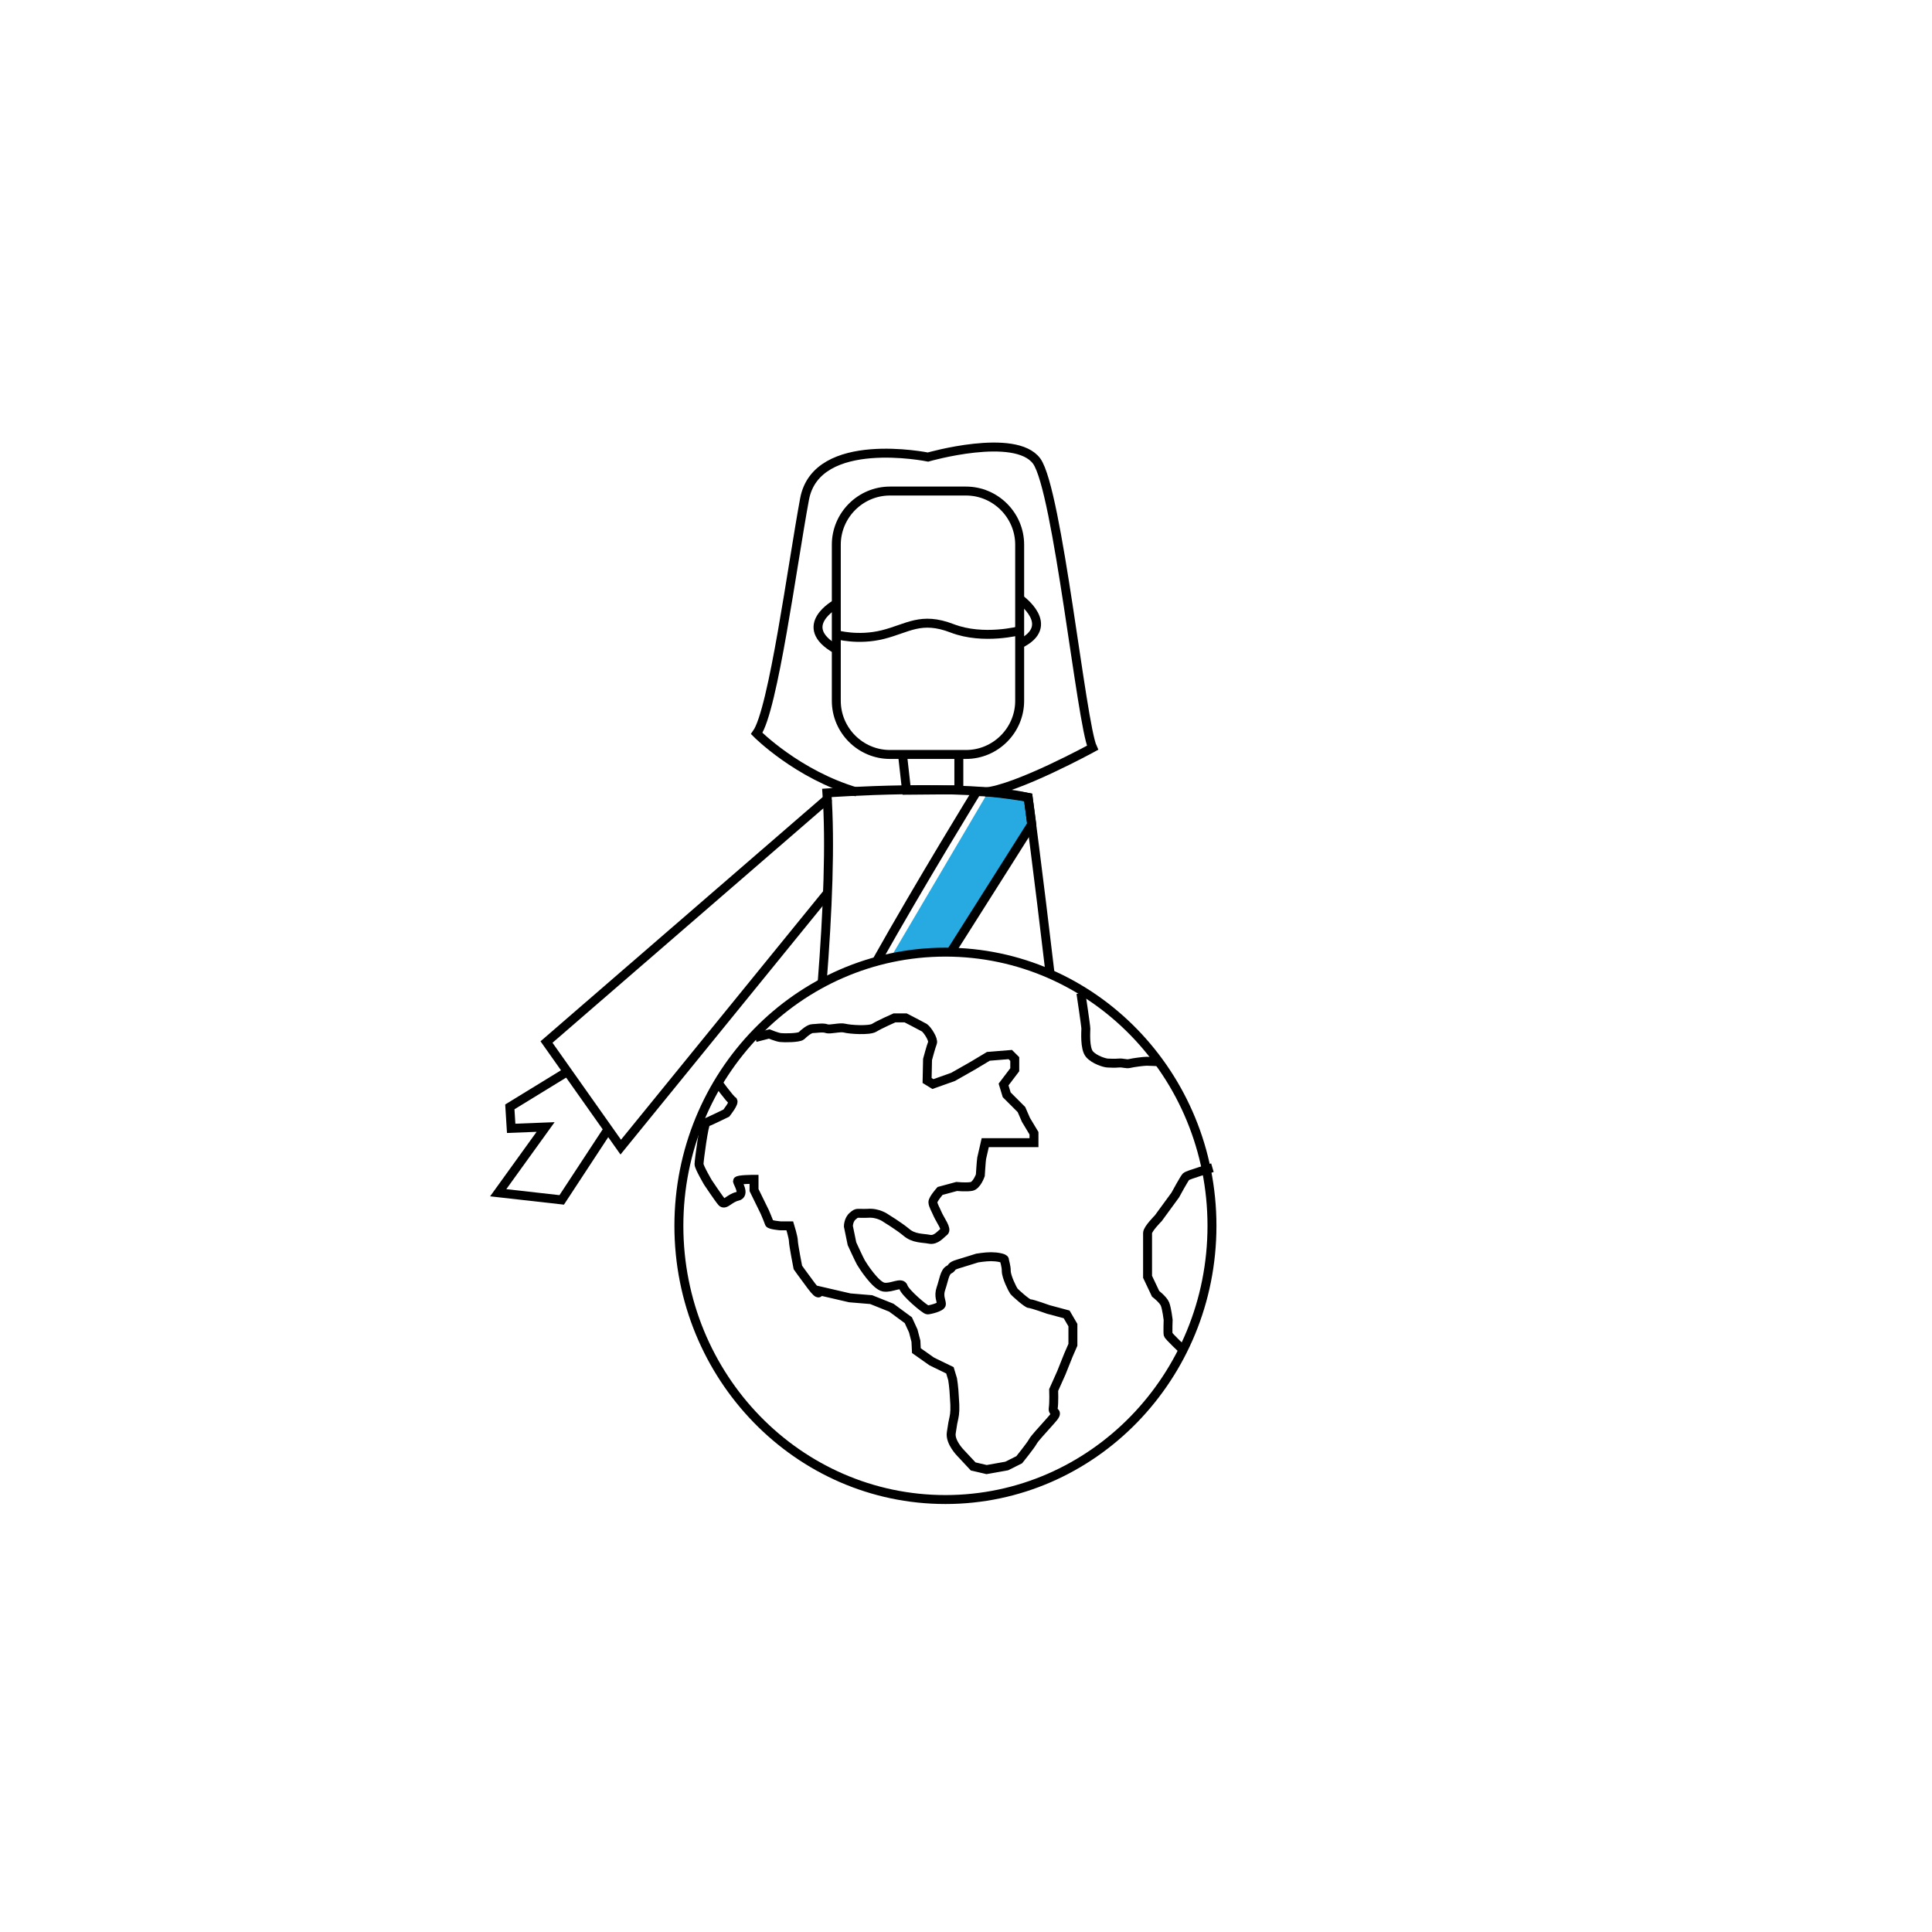 <?xml version="1.0" encoding="utf-8"?>
<!-- Generator: Adobe Illustrator 21.0.0, SVG Export Plug-In . SVG Version: 6.00 Build 0)  -->
<!DOCTYPE svg PUBLIC "-//W3C//DTD SVG 1.0//EN" "http://www.w3.org/TR/2001/REC-SVG-20010904/DTD/svg10.dtd">
<svg version="1.0" id="Layer_1" xmlns="http://www.w3.org/2000/svg" xmlns:xlink="http://www.w3.org/1999/xlink" x="0px" y="0px"
	 width="432px" height="432px" viewBox="0 0 432 432" enable-background="new 0 0 432 432" xml:space="preserve">
<g id="Layer_2">
	<polygon fill="#27AAE1" points="220.9,177.2 199.1,214.2 212.6,212.9 230.7,184.3 229.3,178.2 	"/>
</g>
<g id="Layer_1_1_">
	<ellipse fill="none" stroke="#000000" stroke-width="2" stroke-miterlimit="10" cx="211.4" cy="274.1" rx="59.6" ry="61.2"/>
	<path fill="none" stroke="#000000" stroke-width="2" stroke-miterlimit="10" d="M168.9,232l3.1-0.8c0,0,1.7,0.7,2.5,0.8
		s4.1,0.1,4.7-0.4c0.6-0.6,1.8-1.6,2.5-1.6s2.3-0.3,3.1,0s3-0.4,4.1-0.1c1.1,0.3,5.5,0.6,6.6-0.1c1.1-0.7,4.5-2.2,4.5-2.2h2.5
		c0,0,3.5,1.8,4.2,2.2c0.7,0.5,2.1,2.7,1.8,3.4s-1.1,3.7-1.1,3.7l-0.1,4.7l1.3,0.8l4.5-1.6l4.4-2.5l3.5-2.1l4.9-0.4l1,1v2.4
		l-2.5,3.3l0.7,2.3l3.3,3.3l1,2.3l1.8,3v2.1h-2.1h-3h-3.5h-2.3c0,0-0.7,3-0.8,3.5c-0.1,0.6-0.3,3.8-0.3,3.8s-0.8,2.3-2,2.5
		s-3.3,0-3.3,0l-3.7,1c0,0-1.6,1.8-1.6,2.5s0.6,1.6,1.1,2.8c0.6,1.3,2.1,3.3,1.4,3.8c-0.8,0.6-1.8,2-3.3,1.7s-3.5-0.1-5.2-1.6
		c-1.7-1.4-4.5-3.1-4.5-3.1s-1.7-1.3-4.1-1.1c-2.4,0.1-2.3-0.3-3.3,0.6c-1,0.8-1,2.3-1,2.3l0.8,3.9c0,0,1.6,3.5,2,4.2
		s3.3,5.2,5.1,5.5s4-1.3,4.4,0s4.9,5.1,5.4,5.1c0.4,0,3.1-0.6,3.1-1.3s-0.7-1.8-0.1-3.5c0.6-1.7,0.8-3.7,1.8-4.2s0.1-0.7,2.1-1.3
		c2-0.6,4.2-1.3,4.2-1.3s1.8-0.3,3.1-0.3s3,0.3,3,0.7c0,0.4,0.4,1.3,0.4,2.5c0,1.3,1.4,4.1,1.7,4.5s3,2.8,3.5,2.8
		c0.6,0,4.2,1.3,4.2,1.3l4.1,1.1l1.4,2.4v4.4l-1,2.3l-1.6,4l-1.7,3.8c0,0,0.1,2.8-0.1,4.1s1.6,0.4-0.6,2.8c-2.1,2.4-3.5,3.8-4,4.7
		s-3,4-3,4l-2.8,1.4l-4.5,0.8l-3-0.7l-2.8-3c0,0-2.4-2.4-2.1-4.5c0.3-2.1,0.4-2.5,0.6-3.4s0.3-2.1,0.1-4.5c-0.1-2.4-0.4-4.1-0.4-4.1
		l-0.6-2l-3.3-1.6l-0.8-0.4l-3.4-2.4l-0.1-2.1l-0.6-2.3l-1.1-2.4l-3.8-2.8l-4.5-1.8l-4.8-0.4l-6.9-1.6c0,0,0.4,1.7-1.7-1.1
		s-3-4.1-3-4.1s-1-5.1-1-5.9s-0.8-3.4-0.8-3.4h-2.1c0,0-2.4-0.2-2.5-0.6s-1-2.5-1-2.5l-2.4-4.9v-2.4c0,0-3.7,0-3.7,0.4s1.8,3,0,3.4
		s-2.8,2.1-3.5,1.3c-0.7-0.8-3.1-4.4-3.1-4.4s-2-3.4-2-4.1s1.1-9.2,1.6-9.3c0.4-0.1,4.5-2.1,4.5-2.1s2-2.5,1.4-2.8s-3.4-4.2-3.4-4.2
		"/>
	<path fill="none" stroke="#000000" stroke-width="2" stroke-miterlimit="10" d="M271.1,261.1c0,0-5.5,1.6-5.9,2s-2.4,4.1-2.4,4.1
		l-3.8,5.2c0,0-2.4,2.4-2.4,3.3c0,0.8,0,4.9,0,4.9v4.9l1.8,3.8c0,0,1.7,1.3,2.1,2.3s0.7,3.5,0.7,3.5s-0.1,2.8,0,3.3
		c0.1,0.4,3.4,3.5,3.4,3.5"/>
	<path fill="none" stroke="#000000" stroke-width="2" stroke-miterlimit="10" d="M241.7,222.1c0,0,1.1,7.3,1.1,7.9s-0.3,4.4,0.8,5.7
		s3.5,2,4.1,2s1.3,0.1,2.4,0c1.1-0.1,1.7,0.3,2.5,0.1s3.1-0.5,3.8-0.5c0.7,0,2.5,0.1,2.5,0.1"/>
	<path fill="none" stroke="#000000" stroke-width="2" stroke-miterlimit="10" d="M216,168.7h-17c-6.6,0-12-5.4-12-12v-34.9
		c0-6.6,5.4-12,12-12h17c6.6,0,12,5.4,12,12v34.9C228,163.3,222.6,168.7,216,168.7z"/>
	<path fill="none" stroke="#000000" stroke-width="2" stroke-miterlimit="10" d="M228,133.9c0,0,8.5,6,0,10.1"/>
	<path fill="none" stroke="#000000" stroke-width="2" stroke-miterlimit="10" d="M187,141.9c0,0,4.8,1.4,10.4,0
		c5.6-1.4,8.5-4.1,15.5-1.4c7,2.7,15.2,0.5,15.2,0.5"/>
	<path fill="none" stroke="#000000" stroke-width="2" stroke-miterlimit="10" d="M183.8,220.2c1.3-16.6,1.9-31.7,1.1-42.9
		c0,0,30.9-2.2,45,1c0,0,2.2,16.4,4.9,39.4"/>
	<path fill="none" stroke="#000000" stroke-width="2" stroke-miterlimit="10" d="M220.2,177.1c7.1-0.6,24.1-9.9,24.1-9.9
		c-2.5-5.4-7.8-57.6-12.5-64.1c-4.8-6.5-24.3-0.9-24.3-0.9s-24.9-5.1-27.6,9.4c-2.7,14.5-7,47.2-10.7,52.4c0,0,9.1,9.2,22.4,13.1"/>
	<polyline fill="none" stroke="#000000" stroke-width="2" stroke-miterlimit="10" points="201.8,168.7 202.7,176.7 214.4,176.6 
		214.4,168.2 	"/>
	<path fill="none" stroke="#000000" stroke-width="2" stroke-miterlimit="10" d="M212.6,212.9c9.9-15.6,18.1-28.6,18.1-28.6l-0.8-6
		c0,0-7.6-1.3-11.5-1.3c0,0-12.2,19.8-22.6,38.3"/>
	<polyline fill="none" stroke="#000000" stroke-width="2" stroke-miterlimit="10" points="185.4,178.3 122.2,233 138.8,256.5 
		185,199.7 	"/>
	<polyline fill="none" stroke="#000000" stroke-width="2" stroke-miterlimit="10" points="126.4,239.9 114,247.5 114.3,252.3 
		122,252 111.4,266.7 125.6,268.3 136.1,252.3 	"/>
	<path fill="none" stroke="#000000" stroke-width="2" stroke-miterlimit="10" d="M187,135c0,0-9.2,5,0,10.2"/>
</g>
<g id="Layer_3">
	<path fill="none" d="M218.7,178.3c5.3-0.5,10.6-0.5,15.8,0.1c-5.6,0.2-11.2,0.4-16.7,0.7c5.9,0.8,11.8,1.6,17.7,2.4
		c-6.4-0.2-12.9,0.1-19.3,0.7c6.4,0,12.8,0.3,19.1,0.9c-6.9,0.7-13.8,1.3-20.8,2c6.4,0,12.8,0.1,19.2,0.5
		c-8.2,0.2-16.3,1.2-24.4,2.9c5.1,0.8,10.2,1,15.3,1.3c-4.3,0.5-8.5,1-12.8,1.4c5.9,0.2,11.8,0.3,17.7,0.5c-6.9,1.2-14,0.6-21,1.4
		c-1.5,0.2-3.1,0.4-4.3,1.3c6.9-0.1,13.8,0.2,20.7,0.9c-5.4,0.1-10.8,0.5-16.2,1c-1.5,0.2-3.2,0.4-4.3,1.5
		c8.9-0.4,17.8-0.3,26.6,0.4c-9,0.7-18.3-0.4-26.8,2.8c-0.9,0.3-1.8,0.8-2.2,1.7c7.3-0.1,14.6-0.2,21.9-0.3
		c-10.5,0.6-21.1,1.2-31.4,3.4c10.5,0.3,20.9,0.6,31.4,0.9c-8.1,1.5-16.2,3.1-24.3,4.6c8.4-0.1,16.8-0.2,25.2-0.2
		c-7.5,0-15.1,0.2-22.6,0.6c-2.4,0.1-5,0.3-7,1.5c6.1,1.8,12.4,2.7,18.7,2.5"/>
</g>
</svg>
